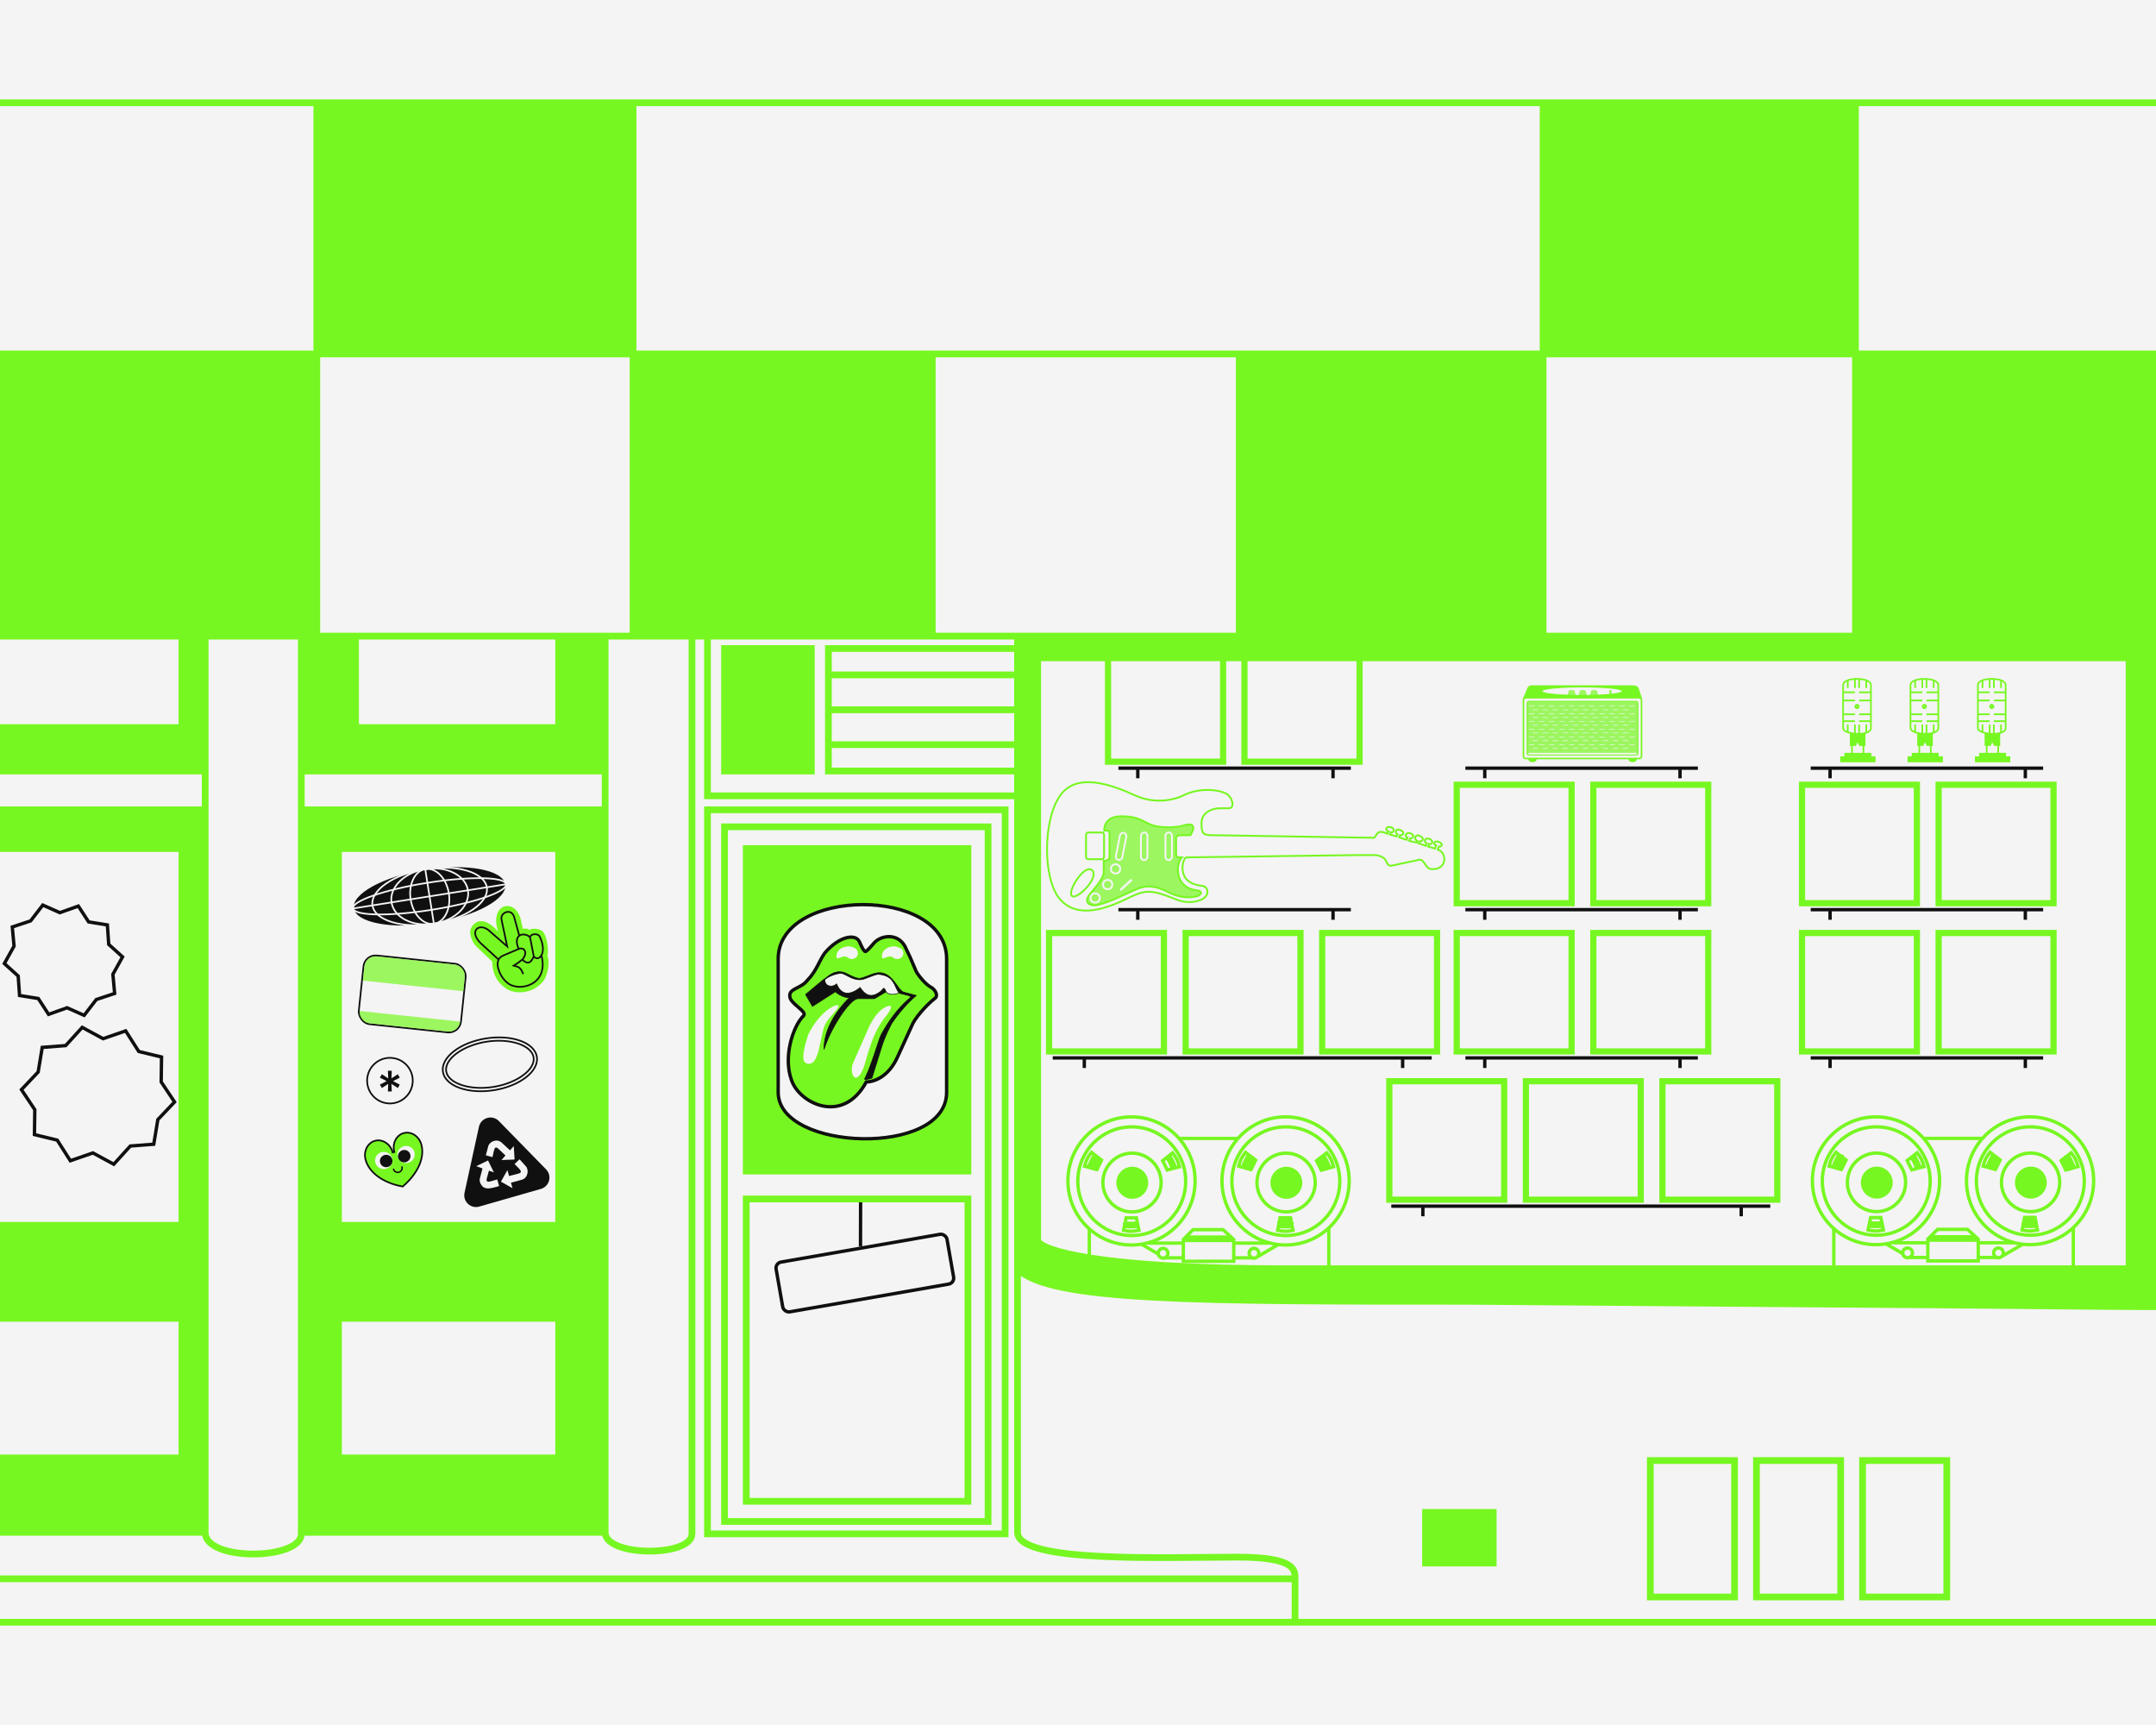 <svg width="1280" height="1024" viewBox="0 0 1280 1024" fill="none" xmlns="http://www.w3.org/2000/svg">
<rect x="0" y="0" width="1280" height="1024" fill="#808080" stroke="none"/>
<g clip-path="url(#clip0_5260_27714)">
<rect width="1280" height="1024" fill="#F4F4F4"/>
<rect x="1.157" y="0.813" width="103" height="30" rx="3.602" transform="matrix(0.985 -0.172 0.172 0.985 458.877 749.211)" fill="#F4F4F4" stroke="#101010" stroke-width="2"/>
<path d="M510.934 711.961L510.868 739.91" stroke="#101010" stroke-width="2"/>
<rect x="1088.71" y="675.766" width="142.194" height="122.874" rx="5.217" stroke="#77F721" stroke-width="2"/>
<line y1="-1" x2="29.18" y2="-1" transform="matrix(0.864 0.503 -0.5 0.866 1106.32 731.75)" stroke="#77F721" stroke-width="2"/>
<line y1="-1" x2="29.18" y2="-1" transform="matrix(-0.864 0.503 0.5 0.866 1214.63 731.75)" stroke="#77F721" stroke-width="2"/>
<rect x="1101.43" y="800.641" width="15.055" height="2.36" fill="#F4F4F4" stroke="#77F721" stroke-width="2"/>
<rect x="1202.2" y="800.641" width="15.365" height="2.36" fill="#101010" stroke="#77F721" stroke-width="2"/>
<rect x="1101.43" y="800.641" width="15.365" height="2.36" fill="#101010" stroke="#77F721" stroke-width="2"/>
<path d="M1151.52 700.926C1151.52 721.876 1134.61 738.852 1113.76 738.852C1092.91 738.852 1076 721.876 1076 700.926C1076 679.976 1092.91 663 1113.76 663C1134.61 663 1151.52 679.976 1151.52 700.926Z" fill="#F4F4F4" stroke="#77F721" stroke-width="2"/>
<path d="M1145.94 701.083C1145.94 718.851 1131.6 733.247 1113.92 733.247C1096.23 733.247 1081.89 718.851 1081.89 701.083C1081.89 683.315 1096.23 668.918 1113.92 668.918C1131.6 668.918 1145.94 683.315 1145.94 701.083Z" stroke="#77F721" stroke-width="2"/>
<path d="M1114.07 719.234C1112.39 719.234 1110.77 718.994 1109.23 718.546C1102.04 716.445 1096.77 709.771 1096.77 701.861C1096.77 700.386 1096.96 698.955 1097.3 697.59C1098.16 694.183 1100.02 691.175 1102.55 688.903C1105.61 686.157 1109.64 684.488 1114.07 684.488C1118.49 684.488 1122.53 686.157 1125.59 688.903C1128.12 691.175 1129.98 694.183 1130.84 697.59C1131.18 698.955 1131.36 700.386 1131.36 701.861C1131.36 709.771 1126.1 716.445 1118.91 718.546C1117.37 718.994 1115.75 719.234 1114.07 719.234Z" stroke="#77F721" stroke-width="2"/>
<path d="M1122.69 702.017C1122.69 706.715 1118.89 710.515 1114.23 710.515C1109.56 710.515 1105.77 706.715 1105.77 702.017C1105.77 697.32 1109.56 693.52 1114.23 693.52C1118.89 693.52 1122.69 697.32 1122.69 702.017Z" fill="#77F721" stroke="#77F721" stroke-width="2"/>
<path d="M1117.28 725.827C1117.15 725.851 1117 725.874 1116.83 725.897C1115.98 726.008 1114.81 726.067 1113.61 726.067C1112.41 726.067 1111.23 726.008 1110.38 725.897C1110.21 725.874 1110.07 725.851 1109.94 725.827L1110.56 722.793H1116.65L1117.28 725.827ZM1117.76 725.701C1117.76 725.701 1117.76 725.701 1117.76 725.702C1117.76 725.701 1117.76 725.701 1117.76 725.701ZM1117.09 727.879C1117.29 727.853 1117.49 727.822 1117.68 727.786L1118.17 730.147C1117.86 730.211 1117.5 730.283 1117.11 730.355C1115.95 730.566 1114.56 730.763 1113.51 730.758C1112.49 730.752 1111.16 730.555 1110.04 730.346C1109.67 730.278 1109.33 730.21 1109.05 730.15L1109.54 727.786C1109.72 727.822 1109.92 727.853 1110.12 727.879C1111.09 728.007 1112.36 728.067 1113.61 728.067C1114.86 728.067 1116.13 728.007 1117.09 727.879ZM1109.46 725.701C1109.46 725.701 1109.46 725.701 1109.46 725.702C1109.46 725.701 1109.46 725.701 1109.46 725.701Z" stroke="#77F721" stroke-width="2"/>
<path d="M1134.71 687.05C1134.79 687.154 1134.87 687.277 1134.97 687.421C1135.45 688.133 1136.02 689.166 1136.56 690.246C1137.09 691.326 1137.56 692.411 1137.84 693.222C1137.89 693.386 1137.94 693.53 1137.97 693.655L1135 694.44L1132.29 688.956L1134.71 687.05ZM1134.38 686.67C1134.38 686.67 1134.38 686.671 1134.38 686.672C1134.38 686.671 1134.38 686.67 1134.38 686.67ZM1136.63 686.304C1136.52 686.133 1136.4 685.967 1136.28 685.812L1138.17 684.329C1138.36 684.574 1138.58 684.866 1138.82 685.189C1139.53 686.14 1140.32 687.298 1140.78 688.25C1141.23 689.168 1141.65 690.457 1141.96 691.558C1142.06 691.917 1142.15 692.25 1142.23 692.534L1139.91 693.146C1139.85 692.958 1139.79 692.765 1139.73 692.57C1139.41 691.646 1138.9 690.476 1138.35 689.354C1137.79 688.231 1137.17 687.115 1136.63 686.304ZM1138.08 694.148C1138.08 694.148 1138.08 694.147 1138.08 694.145C1138.08 694.147 1138.08 694.148 1138.08 694.148Z" stroke="#77F721" stroke-width="2"/>
<path d="M1097.14 688.36L1093.71 695.303L1089.23 694.121C1088.29 693.874 1092.73 684.888 1093.49 685.489L1097.14 688.36Z" fill="#77F721"/>
<path d="M1093.46 686.737C1093.38 686.841 1093.3 686.965 1093.2 687.108C1092.73 687.821 1092.15 688.853 1091.62 689.933C1091.08 691.013 1090.61 692.098 1090.33 692.91C1090.28 693.074 1090.23 693.218 1090.2 693.343L1093.18 694.128L1095.89 688.644L1093.46 686.737ZM1093.79 686.358C1093.79 686.357 1093.79 686.358 1093.79 686.359C1093.79 686.358 1093.79 686.358 1093.79 686.358ZM1091.54 685.991C1091.66 685.821 1091.77 685.654 1091.89 685.5L1090 684.016C1089.81 684.261 1089.59 684.554 1089.35 684.876C1088.64 685.827 1087.85 686.985 1087.39 687.937C1086.94 688.856 1086.52 690.145 1086.21 691.245C1086.11 691.605 1086.02 691.938 1085.95 692.222L1088.27 692.833C1088.32 692.646 1088.38 692.452 1088.44 692.258C1088.76 691.334 1089.27 690.164 1089.83 689.041C1090.38 687.919 1091 686.802 1091.54 685.991ZM1090.1 693.835C1090.1 693.835 1090.1 693.834 1090.1 693.832C1090.1 693.834 1090.1 693.835 1090.1 693.835Z" stroke="#77F721" stroke-width="2"/>
<path d="M1243 700.926C1243 721.876 1226.09 738.852 1205.24 738.852C1184.39 738.852 1167.48 721.876 1167.48 700.926C1167.48 679.976 1184.39 663 1205.24 663C1226.09 663 1243 679.976 1243 700.926Z" fill="#F4F4F4" stroke="#77F721" stroke-width="2"/>
<path d="M1237.42 701.083C1237.42 718.851 1223.07 733.247 1205.39 733.247C1187.71 733.247 1173.37 718.851 1173.37 701.083C1173.37 683.315 1187.71 668.918 1205.39 668.918C1223.07 668.918 1237.42 683.315 1237.42 701.083Z" fill="#F4F4F4" stroke="#77F721" stroke-width="2"/>
<path d="M1205.55 719.234C1203.87 719.234 1202.24 718.994 1200.71 718.546C1193.51 716.445 1188.25 709.771 1188.25 701.861C1188.25 700.386 1188.43 698.955 1188.78 697.59C1189.63 694.183 1191.49 691.175 1194.02 688.903C1197.08 686.157 1201.12 684.488 1205.55 684.488C1209.97 684.488 1214.01 686.157 1217.07 688.903C1219.6 691.175 1221.46 694.183 1222.31 697.59C1222.66 698.955 1222.84 700.386 1222.84 701.861C1222.84 709.771 1217.58 716.445 1210.38 718.546C1208.85 718.994 1207.23 719.234 1205.55 719.234Z" fill="#F4F4F4" stroke="#77F721" stroke-width="2"/>
<path d="M1214.16 702.017C1214.16 706.715 1210.37 710.515 1205.7 710.515C1201.04 710.515 1197.25 706.715 1197.25 702.017C1197.25 697.32 1201.04 693.52 1205.7 693.52C1210.37 693.52 1214.16 697.32 1214.16 702.017Z" fill="#77F721" stroke="#77F721" stroke-width="2"/>
<path fill-rule="evenodd" clip-rule="evenodd" d="M1210.82 730.91L1209.88 726.351C1210.08 727.305 1200.09 727.305 1200.29 726.351L1199.35 730.91C1199.35 730.91 1202.76 731.746 1204.98 731.758C1207.28 731.77 1210.82 730.91 1210.82 730.91Z" fill="#F4F4F4"/>
<path d="M1208.94 721.793H1201.23L1200.29 726.351C1200.09 727.305 1210.08 727.305 1209.88 726.351L1208.94 721.793Z" fill="#77F721"/>
<path d="M1208.75 725.827C1208.63 725.851 1208.48 725.874 1208.31 725.897C1207.46 726.008 1206.28 726.067 1205.08 726.067C1203.88 726.067 1202.71 726.008 1201.86 725.897C1201.69 725.874 1201.54 725.851 1201.42 725.827L1202.04 722.793H1208.13L1208.75 725.827ZM1209.24 725.701C1209.24 725.701 1209.24 725.701 1209.23 725.702C1209.24 725.701 1209.24 725.701 1209.24 725.701ZM1208.57 727.879C1208.77 727.853 1208.97 727.822 1209.16 727.786L1209.64 730.147C1209.34 730.211 1208.98 730.283 1208.59 730.355C1207.42 730.566 1206.04 730.763 1204.99 730.758C1203.97 730.752 1202.63 730.555 1201.51 730.346C1201.15 730.278 1200.81 730.21 1200.53 730.15L1201.01 727.786C1201.2 727.822 1201.4 727.853 1201.6 727.879C1202.56 728.007 1203.84 728.067 1205.08 728.067C1206.33 728.067 1207.6 728.007 1208.57 727.879ZM1200.93 725.701C1200.93 725.701 1200.93 725.701 1200.93 725.702C1200.93 725.701 1200.93 725.701 1200.93 725.701Z" stroke="#77F721" stroke-width="2"/>
<path fill-rule="evenodd" clip-rule="evenodd" d="M1229.8 682.931L1226.16 685.802C1226.92 685.201 1231.36 694.186 1230.42 694.434L1234.91 693.252C1234.91 693.252 1234.14 689.814 1233.16 687.808C1232.14 685.73 1229.8 682.931 1229.8 682.931Z" fill="#F4F4F4"/>
<path d="M1222.51 688.673L1225.94 695.616L1230.42 694.434C1231.36 694.186 1226.92 685.201 1226.16 685.802L1222.51 688.673Z" fill="#77F721"/>
<path d="M1226.19 687.05C1226.26 687.154 1226.35 687.277 1226.45 687.421C1226.92 688.133 1227.5 689.166 1228.03 690.246C1228.57 691.326 1229.04 692.411 1229.31 693.222C1229.37 693.386 1229.41 693.53 1229.45 693.655L1226.47 694.44L1223.76 688.956L1226.19 687.05ZM1225.86 686.67C1225.86 686.67 1225.86 686.67 1225.86 686.672C1225.86 686.671 1225.86 686.67 1225.86 686.67ZM1228.11 686.304C1227.99 686.133 1227.88 685.967 1227.76 685.812L1229.64 684.329C1229.84 684.574 1230.06 684.866 1230.3 685.189C1231 686.14 1231.8 687.298 1232.26 688.25C1232.71 689.168 1233.13 690.457 1233.44 691.557C1233.54 691.917 1233.63 692.25 1233.7 692.534L1231.38 693.146C1231.33 692.958 1231.27 692.765 1231.2 692.57C1230.89 691.646 1230.38 690.476 1229.82 689.354C1229.27 688.231 1228.65 687.115 1228.11 686.304ZM1229.55 694.148C1229.55 694.148 1229.55 694.147 1229.55 694.145C1229.55 694.147 1229.55 694.148 1229.55 694.148Z" stroke="#77F721" stroke-width="2"/>
<path fill-rule="evenodd" clip-rule="evenodd" d="M1181.32 682.618L1184.97 685.489C1184.21 684.888 1179.76 693.874 1180.7 694.121L1176.22 692.939C1176.22 692.939 1176.99 689.501 1177.97 687.496C1178.98 685.418 1181.32 682.618 1181.32 682.618Z" fill="#F4F4F4"/>
<path d="M1188.62 688.36L1185.19 695.303L1180.7 694.121C1179.76 693.874 1184.21 684.888 1184.97 685.489L1188.62 688.36Z" fill="#77F721"/>
<path d="M1184.94 686.737C1184.86 686.841 1184.77 686.965 1184.68 687.108C1184.2 687.821 1183.63 688.853 1183.09 689.933C1182.56 691.013 1182.09 692.098 1181.81 692.91C1181.76 693.074 1181.71 693.218 1181.67 693.343L1184.65 694.128L1187.36 688.644L1184.94 686.737ZM1185.27 686.357C1185.27 686.357 1185.27 686.358 1185.27 686.359C1185.27 686.358 1185.27 686.358 1185.27 686.357ZM1183.02 685.991C1183.13 685.82 1183.25 685.654 1183.37 685.5L1181.48 684.016C1181.29 684.261 1181.06 684.554 1180.83 684.876C1180.12 685.827 1179.33 686.985 1178.86 687.937C1178.42 688.856 1178 690.145 1177.69 691.245C1177.59 691.605 1177.5 691.938 1177.42 692.222L1179.74 692.833C1179.79 692.646 1179.85 692.452 1179.92 692.258C1180.24 691.334 1180.75 690.163 1181.3 689.041C1181.86 687.919 1182.48 686.802 1183.02 685.991ZM1181.57 693.835C1181.57 693.835 1181.57 693.834 1181.57 693.832C1181.57 693.834 1181.57 693.835 1181.57 693.835Z" stroke="#77F721" stroke-width="2"/>
<line x1="1186.59" y1="746.465" x2="1132.4" y2="746.465" stroke="#77F721" stroke-width="2"/>
<line x1="1195.56" y1="737.738" x2="1123.94" y2="737.738" stroke="#77F721" stroke-width="2"/>
<path d="M1135.4 743.74C1135.4 745.342 1134.11 746.633 1132.52 746.633C1130.94 746.633 1129.64 745.342 1129.64 743.74C1129.64 742.139 1130.94 740.848 1132.52 740.848C1134.11 740.848 1135.4 742.139 1135.4 743.74Z" fill="#F4F4F4" stroke="#77F721" stroke-width="2"/>
<path d="M1189.35 743.74C1189.35 745.342 1188.06 746.633 1186.47 746.633C1184.89 746.633 1183.6 745.342 1183.6 743.74C1183.6 742.139 1184.89 740.848 1186.47 740.848C1188.06 740.848 1189.35 742.139 1189.35 743.74Z" fill="#F4F4F4" stroke="#77F721" stroke-width="2"/>
<path d="M1144.53 736.169H1174.47V748.494H1144.53V736.169ZM1172.89 734.169H1145.93L1150.3 729.785H1168.1L1172.89 734.169Z" fill="#F4F4F4" stroke="#77F721" stroke-width="2"/>
<rect x="646.715" y="675.805" width="142.194" height="123.195" rx="5.217" stroke="#77F721" stroke-width="2"/>
<line y1="-1" x2="29.199" y2="-1" transform="matrix(0.863 0.504 -0.499 0.866 664.316 731.938)" stroke="#77F721" stroke-width="2"/>
<line y1="-1" x2="29.199" y2="-1" transform="matrix(-0.863 0.504 0.499 0.866 772.637 731.938)" stroke="#77F721" stroke-width="2"/>
<path d="M709.524 701.027C709.524 722.034 692.611 739.053 671.762 739.053C650.913 739.053 634 722.034 634 701.027C634 680.019 650.913 663 671.762 663C692.611 663 709.524 680.019 709.524 701.027Z" fill="#F4F4F4" stroke="#77F721" stroke-width="2"/>
<path d="M703.94 701.184C703.94 719.002 689.596 733.435 671.915 733.435C654.235 733.435 639.891 719.002 639.891 701.184C639.891 683.366 654.235 668.934 671.915 668.934C689.596 668.934 703.94 683.366 703.94 701.184Z" stroke="#77F721" stroke-width="2"/>
<path d="M672.069 719.384C670.389 719.384 668.767 719.143 667.233 718.694C660.038 716.588 654.773 709.897 654.773 701.963C654.773 700.484 654.956 699.049 655.3 697.679C656.158 694.263 658.018 691.247 660.549 688.969C663.609 686.215 667.644 684.543 672.069 684.543C676.493 684.543 680.529 686.215 683.589 688.969C686.119 691.247 687.98 694.263 688.837 697.679C689.181 699.049 689.364 700.484 689.364 701.963C689.364 709.897 684.1 716.588 676.904 718.694C675.371 719.143 673.749 719.384 672.069 719.384Z" stroke="#77F721" stroke-width="2"/>
<path d="M680.685 702.12C680.685 706.833 676.892 710.643 672.227 710.643C667.563 710.643 663.77 706.833 663.77 702.12C663.77 697.407 667.563 693.598 672.227 693.598C676.892 693.598 680.685 697.407 680.685 702.12Z" fill="#77F721" stroke="#77F721" stroke-width="2"/>
<path d="M675.277 725.992C675.151 726.016 675.002 726.04 674.831 726.062C673.984 726.174 672.808 726.233 671.608 726.233C670.408 726.233 669.231 726.174 668.385 726.062C668.214 726.04 668.065 726.016 667.938 725.992L668.564 722.945H674.652L675.277 725.992ZM675.759 725.866C675.759 725.866 675.758 725.867 675.757 725.868C675.758 725.867 675.759 725.866 675.759 725.866ZM675.092 728.045C675.293 728.018 675.491 727.988 675.68 727.952L676.167 730.324C675.863 730.388 675.502 730.46 675.108 730.532C673.947 730.744 672.563 730.942 671.509 730.936C670.491 730.931 669.157 730.733 668.037 730.523C667.671 730.455 667.334 730.387 667.048 730.326L667.536 727.952C667.724 727.988 667.922 728.018 668.123 728.045C669.088 728.172 670.36 728.233 671.608 728.233C672.856 728.233 674.127 728.172 675.092 728.045ZM667.456 725.866C667.456 725.866 667.457 725.867 667.459 725.868C667.457 725.867 667.456 725.866 667.456 725.866Z" stroke="#77F721" stroke-width="2"/>
<path d="M692.709 687.115C692.787 687.22 692.874 687.344 692.97 687.488C693.447 688.203 694.023 689.238 694.556 690.321C695.09 691.404 695.561 692.492 695.838 693.306C695.894 693.471 695.939 693.616 695.975 693.741L692.997 694.528L690.285 689.027L692.709 687.115ZM692.381 686.735C692.381 686.735 692.381 686.735 692.383 686.736C692.381 686.735 692.381 686.735 692.381 686.735ZM694.63 686.37C694.515 686.198 694.398 686.031 694.281 685.875L696.167 684.387C696.359 684.633 696.584 684.927 696.823 685.25C697.528 686.204 698.32 687.365 698.784 688.32C699.233 689.241 699.65 690.534 699.962 691.637C700.064 691.998 700.153 692.332 700.226 692.618L697.907 693.231C697.855 693.042 697.793 692.847 697.726 692.651C697.411 691.725 696.9 690.552 696.345 689.427C695.791 688.302 695.172 687.183 694.63 686.37ZM696.077 694.234C696.077 694.234 696.077 694.233 696.077 694.232C696.077 694.234 696.077 694.234 696.077 694.234Z" stroke="#77F721" stroke-width="2"/>
<path d="M655.141 688.428L651.71 695.389L647.226 694.204C646.288 693.956 650.729 684.947 651.492 685.549L655.141 688.428Z" fill="#77F721"/>
<path d="M651.463 686.799C651.385 686.903 651.298 687.027 651.201 687.172C650.725 687.886 650.149 688.922 649.616 690.005C649.082 691.087 648.611 692.175 648.334 692.989C648.278 693.154 648.233 693.299 648.197 693.425L651.175 694.212L653.887 688.711L651.463 686.799ZM651.791 686.419C651.791 686.419 651.791 686.419 651.789 686.42C651.791 686.419 651.791 686.419 651.791 686.419ZM649.542 686.053C649.656 685.881 649.773 685.714 649.891 685.559L648.005 684.071C647.813 684.317 647.588 684.61 647.349 684.934C646.644 685.887 645.852 687.049 645.387 688.003C644.939 688.925 644.522 690.218 644.21 691.32C644.108 691.682 644.019 692.016 643.946 692.301L646.265 692.914C646.317 692.726 646.379 692.531 646.445 692.335C646.761 691.409 647.272 690.236 647.827 689.111C648.381 687.985 649 686.866 649.542 686.053ZM648.095 693.918C648.095 693.918 648.095 693.917 648.095 693.915C648.095 693.917 648.095 693.918 648.095 693.918Z" stroke="#77F721" stroke-width="2"/>
<path d="M801 701.027C801 722.034 784.087 739.053 763.238 739.053C742.389 739.053 725.477 722.034 725.477 701.027C725.477 680.019 742.389 663 763.238 663C784.087 663 801 680.019 801 701.027Z" fill="#F4F4F4" stroke="#77F721" stroke-width="2"/>
<path d="M795.416 701.184C795.416 719.002 781.072 733.435 763.392 733.435C745.712 733.435 731.367 719.002 731.367 701.184C731.367 683.366 745.712 668.934 763.392 668.934C781.072 668.934 795.416 683.366 795.416 701.184Z" fill="#F4F4F4" stroke="#77F721" stroke-width="2"/>
<path d="M763.545 719.384C761.865 719.384 760.243 719.143 758.71 718.694C751.514 716.588 746.25 709.897 746.25 701.963C746.25 700.484 746.433 699.049 746.777 697.679C747.634 694.263 749.495 691.247 752.026 688.969C755.085 686.215 759.121 684.543 763.545 684.543C767.97 684.543 772.005 686.215 775.065 688.969C777.596 691.247 779.457 694.263 780.314 697.679C780.658 699.049 780.841 700.484 780.841 701.963C780.841 709.897 775.577 716.588 768.381 718.694C766.848 719.143 765.225 719.384 763.545 719.384Z" fill="#F4F4F4" stroke="#77F721" stroke-width="2"/>
<path d="M772.162 702.12C772.162 706.833 768.369 710.643 763.704 710.643C759.039 710.643 755.246 706.833 755.246 702.12C755.246 697.407 759.039 693.598 763.704 693.598C768.369 693.598 772.162 697.407 772.162 702.12Z" fill="#77F721" stroke="#77F721" stroke-width="2"/>
<path fill-rule="evenodd" clip-rule="evenodd" d="M768.821 731.086L767.882 726.516C768.079 727.472 758.09 727.472 758.286 726.516L757.348 731.086C757.348 731.086 760.756 731.924 762.98 731.936C765.284 731.948 768.821 731.086 768.821 731.086Z" fill="#F4F4F4"/>
<path d="M766.944 721.945H759.225L758.286 726.516C758.09 727.472 768.079 727.472 767.882 726.516L766.944 721.945Z" fill="#77F721"/>
<path d="M766.754 725.992C766.627 726.016 766.478 726.04 766.307 726.062C765.461 726.174 764.284 726.233 763.084 726.233C761.884 726.233 760.708 726.174 759.861 726.062C759.69 726.04 759.542 726.016 759.415 725.992L760.041 722.945H766.128L766.754 725.992ZM767.236 725.866C767.236 725.866 767.235 725.867 767.233 725.868C767.235 725.867 767.236 725.866 767.236 725.866ZM766.569 728.045C766.77 728.018 766.968 727.988 767.156 727.952L767.644 730.324C767.34 730.388 766.979 730.46 766.585 730.532C765.424 730.744 764.039 730.942 762.985 730.936C761.968 730.931 760.633 730.733 759.514 730.523C759.147 730.455 758.811 730.387 758.525 730.326L759.012 727.952C759.201 727.988 759.399 728.018 759.6 728.045C760.565 728.172 761.836 728.233 763.084 728.233C764.332 728.233 765.604 728.172 766.569 728.045ZM758.933 725.866C758.933 725.866 758.934 725.867 758.935 725.868C758.934 725.867 758.933 725.866 758.933 725.866Z" stroke="#77F721" stroke-width="2"/>
<path fill-rule="evenodd" clip-rule="evenodd" d="M787.805 682.987L784.156 685.866C784.92 685.263 789.36 694.272 788.422 694.52L792.905 693.335C792.905 693.335 792.136 689.888 791.158 687.877C790.144 685.794 787.805 682.987 787.805 682.987Z" fill="#F4F4F4"/>
<path d="M780.508 688.744L783.939 695.705L788.422 694.52C789.36 694.272 784.92 685.263 784.156 685.866L780.508 688.744Z" fill="#77F721"/>
<path d="M784.185 687.115C784.263 687.22 784.351 687.344 784.447 687.488C784.923 688.203 785.499 689.238 786.033 690.321C786.567 691.404 787.037 692.492 787.315 693.306C787.371 693.471 787.416 693.616 787.451 693.741L784.474 694.528L781.762 689.027L784.185 687.115ZM783.857 686.735C783.857 686.735 783.858 686.735 783.859 686.736C783.858 686.735 783.857 686.735 783.857 686.735ZM786.107 686.37C785.992 686.198 785.875 686.031 785.757 685.875L787.643 684.387C787.835 684.633 788.06 684.927 788.3 685.25C789.005 686.204 789.797 687.365 790.261 688.32C790.709 689.241 791.127 690.534 791.438 691.637C791.54 691.998 791.629 692.332 791.703 692.618L789.383 693.231C789.331 693.042 789.27 692.847 789.203 692.651C788.888 691.725 788.377 690.552 787.822 689.427C787.267 688.302 786.648 687.183 786.107 686.37ZM787.554 694.234C787.554 694.234 787.554 694.233 787.554 694.232C787.554 694.233 787.554 694.234 787.554 694.234Z" stroke="#77F721" stroke-width="2"/>
<path fill-rule="evenodd" clip-rule="evenodd" d="M739.32 682.671L742.969 685.549C742.205 684.947 737.765 693.956 738.703 694.204L734.22 693.019C734.22 693.019 734.989 689.572 735.967 687.561C736.981 685.477 739.32 682.671 739.32 682.671Z" fill="#F4F4F4"/>
<path d="M746.617 688.428L743.186 695.389L738.703 694.204C737.765 693.956 742.205 684.947 742.969 685.549L746.617 688.428Z" fill="#77F721"/>
<path d="M742.94 686.799C742.862 686.903 742.774 687.027 742.678 687.172C742.202 687.886 741.626 688.922 741.092 690.005C740.558 691.087 740.088 692.175 739.81 692.989C739.754 693.154 739.709 693.299 739.674 693.425L742.651 694.212L745.363 688.711L742.94 686.799ZM743.268 686.418C743.268 686.418 743.267 686.419 743.266 686.42C743.267 686.419 743.268 686.418 743.268 686.418ZM741.018 686.053C741.133 685.881 741.25 685.714 741.368 685.558L739.482 684.071C739.29 684.317 739.065 684.61 738.825 684.934C738.12 685.887 737.328 687.049 736.864 688.003C736.416 688.925 735.998 690.217 735.687 691.32C735.585 691.682 735.496 692.016 735.422 692.301L737.742 692.914C737.794 692.726 737.855 692.531 737.922 692.335C738.237 691.409 738.748 690.236 739.303 689.111C739.858 687.985 740.477 686.866 741.018 686.053ZM739.571 693.918C739.571 693.918 739.571 693.917 739.571 693.915C739.571 693.917 739.571 693.918 739.571 693.918Z" stroke="#77F721" stroke-width="2"/>
<line x1="744.594" y1="746.684" x2="690.403" y2="746.684" stroke="#77F721" stroke-width="2"/>
<line x1="753.562" y1="737.934" x2="681.943" y2="737.934" stroke="#77F721" stroke-width="2"/>
<path d="M693.397 743.957C693.397 745.567 692.103 746.86 690.521 746.86C688.939 746.86 687.645 745.567 687.645 743.957C687.645 742.348 688.939 741.055 690.521 741.055C692.103 741.055 693.397 742.348 693.397 743.957Z" fill="#F4F4F4" stroke="#77F721" stroke-width="2"/>
<path d="M747.354 743.957C747.354 745.567 746.06 746.86 744.478 746.86C742.896 746.86 741.602 745.567 741.602 743.957C741.602 742.348 742.896 741.055 744.478 741.055C746.06 741.055 747.354 742.348 747.354 743.957Z" fill="#F4F4F4" stroke="#77F721" stroke-width="2"/>
<path d="M670.211 764.043L676.684 755.664" stroke="#77F721" stroke-width="2" stroke-linecap="round"/>
<path d="M697.496 764.043L703.969 755.664" stroke="#77F721" stroke-width="2" stroke-linecap="round"/>
<path d="M702.531 736.361H732.471V748.723H702.531V736.361ZM730.901 734.361H703.934L708.304 729.961H726.104L730.901 734.361Z" fill="#F4F4F4" stroke="#77F721" stroke-width="2"/>
<path d="M1106.31 447.412H1099.5H1095.5V449.451H1093V452H1113V449.451H1110.5V447.412H1110H1106.31Z" fill="#77F721"/>
<path d="M1103.75 435.615C1102.92 435.637 1102.08 435.611 1101.25 435.539C1100.38 435.464 1099.54 435.34 1098.75 435.169V442.315H1099.5H1101.5L1102.75 439.512L1104.25 442.315H1105.63H1106.31H1107V435.237C1106.01 435.462 1104.9 435.585 1103.75 435.615Z" fill="#77F721"/>
<path d="M1110.75 410.967V406.607C1110.75 405.361 1109.64 404.438 1108 403.837M1110.75 410.967H1103.75M1110.75 410.967V415.809M1101.25 403.037C1101.66 403.012 1102.08 403 1102.5 403C1102.92 403 1103.34 403.012 1103.75 403.037M1101.25 403.037V408.418M1101.25 403.037C1100.57 403.078 1099.89 403.153 1099.25 403.261C1098.44 403.399 1097.67 403.591 1097 403.837M1103.75 403.037L1103.75 408.418M1103.75 403.037C1105.3 403.13 1106.8 403.397 1108 403.837M1097 403.837C1095.36 404.438 1094.25 405.361 1094.25 406.607V410.967M1097 403.837V408.418M1108 403.837V408.418M1094.25 415.809H1101.25M1094.25 415.809V424.001M1094.25 415.809V410.967M1110.75 415.809H1103.75M1110.75 415.809V424.001M1094.25 424.001H1101.25M1094.25 424.001V428.097M1110.75 424.001H1103.75M1110.75 424.001V428.097M1094.25 428.097V432.193C1094.25 433.243 1095.36 434.089 1097 434.678M1094.25 428.097H1101.25M1110.75 428.097V432.193C1110.75 433.505 1109.64 434.41 1108 434.959M1110.75 428.097H1103.75M1101.25 435.539V430.082M1101.25 435.539C1102.08 435.611 1102.92 435.637 1103.75 435.615M1101.25 435.539C1100.38 435.464 1099.54 435.34 1098.75 435.169M1103.75 435.615L1103.75 430.082M1103.75 435.615C1104.9 435.585 1106.01 435.462 1107 435.237M1108 434.959V430.082M1108 434.959C1107.69 435.065 1107.35 435.157 1107 435.237M1097 434.678V430.082M1097 434.678C1097.53 434.87 1098.12 435.034 1098.75 435.169M1098.75 435.169V442.315H1099.5M1107 435.237V442.315H1106.31M1099.5 442.315H1101.5L1102.75 439.512L1104.25 442.315H1105.63H1106.31M1099.5 442.315V447.412M1099.5 447.412H1106.31M1099.5 447.412H1095.5V449.451H1093V452H1113V449.451H1110.5V447.412H1110H1106.31M1106.31 442.315V447.412M1094.25 410.967H1101.25" stroke="#77F721"/>
<path d="M1103.5 419.381C1103.5 419.958 1103.04 420.41 1102.5 420.41C1101.95 420.41 1101.5 419.958 1101.5 419.381C1101.5 418.803 1101.95 418.352 1102.5 418.352C1103.04 418.352 1103.5 418.803 1103.5 419.381Z" fill="#77F721" fill-opacity="0.7" stroke="#77F721"/>
<path d="M1146.31 447.412H1139.5H1135.5V449.451H1133V452H1153V449.451H1150.5V447.412H1150H1146.31Z" fill="#77F721"/>
<path d="M1143.75 435.615C1142.92 435.637 1142.08 435.611 1141.25 435.539C1140.38 435.464 1139.54 435.34 1138.75 435.169V442.315H1139.5H1141.5L1142.75 439.512L1144.25 442.315H1145.63H1146.31H1147V435.237C1146.01 435.462 1144.9 435.585 1143.75 435.615Z" fill="#77F721"/>
<path d="M1150.75 410.967V406.607C1150.75 405.361 1149.64 404.438 1148 403.837M1150.75 410.967H1143.75M1150.75 410.967V415.809M1141.25 403.037C1141.66 403.012 1142.08 403 1142.5 403C1142.92 403 1143.34 403.012 1143.75 403.037M1141.25 403.037V408.418M1141.25 403.037C1140.57 403.078 1139.89 403.153 1139.25 403.261C1138.44 403.399 1137.67 403.591 1137 403.837M1143.75 403.037L1143.75 408.418M1143.75 403.037C1145.3 403.13 1146.8 403.397 1148 403.837M1137 403.837C1135.36 404.438 1134.25 405.361 1134.25 406.607V410.967M1137 403.837V408.418M1148 403.837V408.418M1134.25 415.809H1141.25M1134.25 415.809V424.001M1134.25 415.809V410.967M1150.75 415.809H1143.75M1150.75 415.809V424.001M1134.25 424.001H1141.25M1134.25 424.001V428.097M1150.75 424.001H1143.75M1150.75 424.001V428.097M1134.25 428.097V432.193C1134.25 433.243 1135.36 434.089 1137 434.678M1134.25 428.097H1141.25M1150.75 428.097V432.193C1150.75 433.505 1149.64 434.41 1148 434.959M1150.75 428.097H1143.75M1141.25 435.539V430.082M1141.25 435.539C1142.08 435.611 1142.92 435.637 1143.75 435.615M1141.25 435.539C1140.38 435.464 1139.54 435.34 1138.75 435.169M1143.75 435.615L1143.75 430.082M1143.75 435.615C1144.9 435.585 1146.01 435.462 1147 435.237M1148 434.959V430.082M1148 434.959C1147.69 435.065 1147.35 435.157 1147 435.237M1137 434.678V430.082M1137 434.678C1137.53 434.87 1138.12 435.034 1138.75 435.169M1138.75 435.169V442.315H1139.5M1147 435.237V442.315H1146.31M1139.5 442.315H1141.5L1142.75 439.512L1144.25 442.315H1145.63H1146.31M1139.5 442.315V447.412M1139.5 447.412H1146.31M1139.5 447.412H1135.5V449.451H1133V452H1153V449.451H1150.5V447.412H1150H1146.31M1146.31 442.315V447.412M1134.25 410.967H1141.25" stroke="#77F721"/>
<path d="M1143.5 419.381C1143.5 419.958 1143.04 420.41 1142.5 420.41C1141.95 420.41 1141.5 419.958 1141.5 419.381C1141.5 418.803 1141.95 418.352 1142.5 418.352C1143.04 418.352 1143.5 418.803 1143.5 419.381Z" fill="#77F721" fill-opacity="0.7" stroke="#77F721"/>
<path d="M1186.31 447.412H1179.5H1175.5V449.451H1173V452H1193V449.451H1190.5V447.412H1190H1186.31Z" fill="#77F721"/>
<path d="M1183.75 435.615C1182.92 435.637 1182.08 435.611 1181.25 435.539C1180.38 435.464 1179.54 435.34 1178.75 435.169V442.315H1179.5H1181.5L1182.75 439.512L1184.25 442.315H1185.63H1186.31H1187V435.237C1186.01 435.462 1184.9 435.585 1183.75 435.615Z" fill="#77F721"/>
<path d="M1190.75 410.967V406.607C1190.75 405.361 1189.64 404.438 1188 403.837M1190.75 410.967H1183.75M1190.75 410.967V415.809M1181.25 403.037C1181.66 403.012 1182.08 403 1182.5 403C1182.92 403 1183.34 403.012 1183.75 403.037M1181.25 403.037V408.418M1181.25 403.037C1180.57 403.078 1179.89 403.153 1179.25 403.261C1178.44 403.399 1177.67 403.591 1177 403.837M1183.75 403.037L1183.75 408.418M1183.75 403.037C1185.3 403.13 1186.8 403.397 1188 403.837M1177 403.837C1175.36 404.438 1174.25 405.361 1174.25 406.607V410.967M1177 403.837V408.418M1188 403.837V408.418M1174.25 415.809H1181.25M1174.25 415.809V424.001M1174.25 415.809V410.967M1190.75 415.809H1183.75M1190.75 415.809V424.001M1174.25 424.001H1181.25M1174.25 424.001V428.097M1190.75 424.001H1183.75M1190.75 424.001V428.097M1174.25 428.097V432.193C1174.25 433.243 1175.36 434.089 1177 434.678M1174.25 428.097H1181.25M1190.75 428.097V432.193C1190.75 433.505 1189.64 434.41 1188 434.959M1190.75 428.097H1183.75M1181.25 435.539V430.082M1181.25 435.539C1182.08 435.611 1182.92 435.637 1183.75 435.615M1181.25 435.539C1180.38 435.464 1179.54 435.34 1178.75 435.169M1183.75 435.615L1183.75 430.082M1183.75 435.615C1184.9 435.585 1186.01 435.462 1187 435.237M1188 434.959V430.082M1188 434.959C1187.69 435.065 1187.35 435.157 1187 435.237M1177 434.678V430.082M1177 434.678C1177.53 434.87 1178.12 435.034 1178.75 435.169M1178.75 435.169V442.315H1179.5M1187 435.237V442.315H1186.31M1179.5 442.315H1181.5L1182.75 439.512L1184.25 442.315H1185.63H1186.31M1179.5 442.315V447.412M1179.5 447.412H1186.31M1179.5 447.412H1175.5V449.451H1173V452H1193V449.451H1190.5V447.412H1190H1186.31M1186.31 442.315V447.412M1174.25 410.967H1181.25" stroke="#77F721"/>
<path d="M1183.5 419.381C1183.5 419.958 1183.04 420.41 1182.5 420.41C1181.95 420.41 1181.5 419.958 1181.5 419.381C1181.5 418.803 1181.95 418.352 1182.5 418.352C1183.04 418.352 1183.5 418.803 1183.5 419.381Z" fill="#77F721" fill-opacity="0.7" stroke="#77F721"/>
<path d="M663.996 456H675.496M801.996 456H791.416M791.416 456V462M791.416 456H675.496M675.496 456V462" stroke="#101010" stroke-width="2"/>
<path d="M869.996 456H881.496M1008 456H997.416M997.416 456V462M997.416 456H881.496M881.496 456V462" stroke="#101010" stroke-width="2"/>
<path d="M1075 456H1086.5M1213 456H1202.42M1202.42 456V462M1202.42 456H1086.5M1086.5 456V462" stroke="#101010" stroke-width="2"/>
<path d="M1075 540H1086.5M1213 540H1202.42M1202.42 540V546M1202.42 540H1086.5M1086.5 540V546" stroke="#101010" stroke-width="2"/>
<path d="M1075 628H1086.5M1213 628H1202.42M1202.42 628V634M1202.42 628H1086.5M1086.5 628V634" stroke="#101010" stroke-width="2"/>
<path d="M869.996 540H881.496M1008 540H997.416M997.416 540V546M997.416 540H881.496M881.496 540V546" stroke="#101010" stroke-width="2"/>
<path d="M869.996 628H881.496M1008 628H997.416M997.416 628V634M997.416 628H881.496M881.496 628V634" stroke="#101010" stroke-width="2"/>
<path d="M663.996 540H675.496M801.996 540H791.416M791.416 540V546M791.416 540H675.496M675.496 540V546" stroke="#101010" stroke-width="2"/>
<path d="M624.996 628H643.746M849.995 628H832.745M832.745 628V634M832.745 628H643.746M643.746 628V634" stroke="#101010" stroke-width="2"/>
<path d="M825.996 716H844.746M1050.99 716H1033.75M1033.75 716V722M1033.75 716H844.746M844.746 716V722" stroke="#101010" stroke-width="2"/>
<rect x="657.837" y="381.841" width="68.318" height="70.318" fill="#F4F4F4" stroke="#77F721" stroke-width="3.682"/>
<rect x="738.841" y="381.841" width="68.318" height="70.318" fill="#F4F4F4" stroke="#77F721" stroke-width="3.682"/>
<rect x="622.837" y="553.841" width="68.177" height="70.318" fill="#F4F4F4" stroke="#77F721" stroke-width="3.682"/>
<rect x="703.907" y="553.841" width="68.177" height="70.318" fill="#F4F4F4" stroke="#77F721" stroke-width="3.682"/>
<rect x="784.981" y="553.841" width="68.177" height="70.318" fill="#F4F4F4" stroke="#77F721" stroke-width="3.682"/>
<rect x="824.841" y="641.841" width="68.177" height="70.318" fill="#F4F4F4" stroke="#77F721" stroke-width="3.682"/>
<rect x="905.911" y="641.841" width="68.177" height="70.318" fill="#F4F4F4" stroke="#77F721" stroke-width="3.682"/>
<rect x="986.985" y="641.841" width="68.177" height="70.318" fill="#F4F4F4" stroke="#77F721" stroke-width="3.682"/>
<rect x="864.841" y="465.841" width="68.21" height="70.318" fill="#F4F4F4" stroke="#77F721" stroke-width="3.682"/>
<rect x="945.95" y="465.841" width="68.21" height="70.318" fill="#F4F4F4" stroke="#77F721" stroke-width="3.682"/>
<rect x="1069.84" y="553.841" width="68.21" height="70.318" fill="#F4F4F4" stroke="#77F721" stroke-width="3.682"/>
<rect x="1150.95" y="553.841" width="68.21" height="70.318" fill="#F4F4F4" stroke="#77F721" stroke-width="3.682"/>
<rect x="864.841" y="553.841" width="68.21" height="70.318" fill="#F4F4F4" stroke="#77F721" stroke-width="3.682"/>
<rect x="945.95" y="553.841" width="68.21" height="70.318" fill="#F4F4F4" stroke="#77F721" stroke-width="3.682"/>
<rect x="1069.84" y="465.841" width="68.21" height="70.318" fill="#F4F4F4" stroke="#77F721" stroke-width="3.682"/>
<rect x="1150.95" y="465.841" width="68.21" height="70.318" fill="#F4F4F4" stroke="#77F721" stroke-width="3.682"/>
<path fill-rule="evenodd" clip-rule="evenodd" d="M916.121 377.62H735.722H604.104V384.984V400.631V421.34V442.049V457.696V472.422V753.147C622.512 772.476 711.976 772.476 871.021 772.476L1190.38 774.948L1287.04 775.697V588.394V377.62H1101.58H916.121ZM616.07 736.58V390.506H1264.03V753.147H763.334C650.677 753.147 618.217 742.102 616.07 736.58Z" fill="#77F721"/>
<path d="M735.722 377.62H916.121V210.106H735.722V377.62Z" fill="#77F721"/>
<path d="M1101.58 210.106V377.62H1287.04V210.106H1101.58Z" fill="#77F721"/>
<path d="M1101.58 61H916.121V210.106H1101.58V61Z" fill="#77F721"/>
<path d="M-181 61V210.106H-2.442V61H-181Z" fill="#77F721"/>
<path d="M188.082 377.62V210.106H-2.442V377.62H108.007H121.813H178.878H188.082Z" fill="#77F721"/>
<path d="M375.844 61H188.082V210.106H375.844V61Z" fill="#77F721"/>
<path d="M375.844 377.62H410.82H420.024H553.482V210.106H375.844V377.62Z" fill="#77F721"/>
<path d="M1461 210.106V61H1287.04V210.106H1461Z" fill="#77F721"/>
<path d="M916.121 377.62H1101.58V210.106H916.121V377.62Z" fill="#F4F4F4"/>
<path d="M768.857 963H1461V775.697H1287.04C1264.39 775.697 1230.77 775.382 1190.38 774.948L871.021 772.476C711.976 772.476 622.512 772.476 604.104 753.147V909.616C604.104 928.024 691.543 924.343 734.802 924.343C769.409 924.343 768.857 932.166 768.857 937.229V963Z" fill="#F4F4F4"/>
<path d="M443.034 503.716V695.161H574.651V503.716H443.034Z" fill="#77F721"/>
<path d="M430.148 384.984V457.696H481.691V384.984H430.148Z" fill="#77F721"/>
<path d="M121.813 480.706H-35.997C-36.472 599.258 -34.442 792.55 -32.828 909.616H121.813V865.437H108.007H-7.044V782.6H108.007H121.813V727.376H117H108.007H-7.044V615.546V503.716H108.007H117H121.813V480.706Z" fill="#77F721"/>
<path fill-rule="evenodd" clip-rule="evenodd" d="M359.277 909.616V480.706H178.878V909.616H359.277ZM200.967 865.437V782.6H331.665V865.437H200.967ZM200.967 727.376V503.716H331.665V727.376H200.967Z" fill="#77F721"/>
<path d="M188.082 377.62H178.878V457.696H359.277V377.62H331.665V431.924H211.092V377.62H188.082Z" fill="#77F721"/>
<path d="M-7.044 377.62H-32.815C-34.565 377.62 -35.492 408.968 -35.866 457.696H121.813V377.62H108.007V431.924H-7.044V377.62Z" fill="#77F721"/>
<path d="M121.813 865.437V782.6H108.007V865.437H121.813Z" fill="#77F721"/>
<path d="M121.813 727.376V503.716H117H108.007V727.376H117H121.813Z" fill="#77F721"/>
<path d="M-181 210.106V61H-2.442M-181 210.106V377.62M-181 210.106H-2.442M1461 210.106V61H1287.04M1461 210.106V377.62M1461 210.106H1287.04M-181 377.62H-91.721M-181 377.62V588.394M1461 377.62H1287.04M1461 377.62V588.394M-2.442 61H188.082M-2.442 61V210.106M-2.442 377.62H-7.044M-2.442 377.62H108.007M-2.442 377.62V210.106M1287.04 61V210.106M1287.04 61H1101.58M1287.04 210.106V377.62M1287.04 210.106H1101.58M188.082 61H375.844M188.082 61V210.106M188.082 377.62H178.878M188.082 377.62H211.092M188.082 377.62V210.106M375.844 61H553.482H735.722H916.121M375.844 61V210.106M375.844 377.62H359.277M375.844 377.62H410.82M375.844 377.62V210.106M553.482 377.62H604.104M553.482 377.62H420.024M553.482 377.62V210.106M735.722 377.62H916.121M735.722 377.62H604.104M735.722 377.62V210.106M916.121 61H1101.58M916.121 61V210.106M916.121 377.62H1101.58M916.121 377.62V210.106M1101.58 61V210.106M1101.58 377.62H1287.04M1101.58 377.62V210.106M1287.04 377.62V588.394M-91.721 377.62V588.394M-91.721 377.62H-57.666M-91.721 963H-181V772.476M-91.721 963V937.229M-91.721 963H768.857M-181 772.476H-91.721M-181 772.476V588.394M-91.721 772.476V588.394M-91.721 772.476V937.229M-181 588.394H-91.721M-91.721 937.229H768.857M-91.721 937.229L-57.666 919.741M768.857 937.229V963M768.857 937.229C768.857 932.166 769.409 924.343 734.802 924.343C691.543 924.343 604.104 928.024 604.104 909.616V753.147M768.857 963H1461V775.697M604.104 753.147C622.512 772.476 711.976 772.476 871.021 772.476M604.104 753.147V472.422M871.021 772.476L1190.38 774.948M871.021 772.476C980.314 772.476 1101.66 773.997 1190.38 774.948M1287.04 775.697V588.394M1287.04 775.697H1461M1287.04 775.697C1264.39 775.697 1230.77 775.382 1190.38 774.948M1287.04 775.697L1190.38 774.948M-57.666 377.62V919.741M-57.666 377.62H-32.815M-57.666 919.741H-42.019L-32.815 910.537C-32.819 910.23 -32.824 909.924 -32.828 909.616M-32.815 377.62H-7.044M-32.815 377.62C-34.565 377.62 -35.492 408.968 -35.866 457.696M121.813 377.62H178.878M121.813 377.62H108.007M121.813 377.62V457.696M121.813 909.616C121.813 927.104 178.878 926.184 178.878 910.537V909.616M121.813 909.616V865.437M121.813 909.616H-32.828M178.878 377.62V457.696M359.277 377.62H331.665M359.277 377.62V457.696M359.277 909.616C359.277 924.343 410.82 924.343 410.82 910.537V377.62M359.277 909.616V480.706M359.277 909.616H178.878M410.82 377.62H420.024M604.104 377.62V384.984M1461 588.394H1287.04M1461 588.394V775.697M420.024 377.62V472.422H604.104M604.104 472.422V457.696M604.104 457.696H491.815V442.049M604.104 457.696V442.049M604.104 384.984H491.815V400.631M604.104 384.984V400.631M211.092 377.62V431.924H331.665V377.62M211.092 377.62H331.665M-7.044 377.62V431.924H108.007V377.62M-35.866 457.696H121.813M-35.866 457.696C-35.922 464.992 -35.965 472.678 -35.997 480.706M121.813 457.696V480.706M178.878 457.696H359.277M178.878 457.696V480.706M359.277 457.696V480.706M178.878 480.706H359.277M178.878 480.706V909.616M-35.997 480.706H121.813M-35.997 480.706C-36.472 599.258 -34.442 792.55 -32.828 909.616M121.813 480.706V503.716M121.813 503.716V727.376M121.813 503.716H117H108.007M121.813 727.376V782.6M121.813 727.376H117H108.007M121.813 865.437V782.6M121.813 865.437H108.007M121.813 782.6H108.007M763.334 753.147C650.677 753.147 618.217 742.102 616.07 736.58V390.506H1264.03V753.147M763.334 753.147C875.992 753.147 1144.07 753.147 1264.03 753.147M763.334 753.147H1264.03M553.482 210.106H735.722M553.482 210.106H375.844M735.722 210.106H916.121M916.121 210.106H1101.58M-2.442 210.106H188.082M188.082 210.106H375.844M491.815 400.631H604.104M491.815 400.631V421.34M604.104 400.631V421.34M491.815 442.049H604.104M491.815 442.049V421.34M604.104 442.049V421.34M491.815 421.34H604.104M108.007 503.716H-7.044V615.546V727.376H108.007M108.007 503.716V727.376M108.007 782.6H-7.044V865.437H108.007M108.007 782.6V865.437M420.024 480.706H596.741V910.537H420.024V480.706ZM430.148 490.831V903.174H586.617V490.831H430.148ZM443.034 503.716V695.161H574.651V503.716H443.034ZM443.034 711.729H574.651V891.208H443.034V711.729ZM430.148 384.984V457.696H481.691V384.984H430.148ZM200.967 782.6V865.437H331.665V782.6H200.967ZM200.967 503.716V727.376H331.665V503.716H200.967Z" stroke="#77F721" stroke-width="4"/>
<rect x="844.332" y="895.809" width="44.18" height="34.055" fill="#77F721"/>
<rect x="979.789" y="948" width="81" height="50" transform="rotate(-90 979.789 948)" fill="#F4F4F4" stroke="#77F721" stroke-width="4"/>
<rect x="1042.79" y="948" width="81" height="50" transform="rotate(-90 1042.79 948)" fill="#F4F4F4" stroke="#77F721" stroke-width="4"/>
<rect x="1105.79" y="948" width="81" height="50" transform="rotate(-90 1105.79 948)" fill="#F4F4F4" stroke="#77F721" stroke-width="4"/>
<path d="M849.041 515.799C858.783 517.305 859.882 506.492 853.57 504.302L854.256 502.525C855.491 502.935 857.549 501.156 854.256 499.787C851.621 498.692 850.414 501.019 852.609 501.84L851.923 503.756L847.943 502.525L848.355 501.019C850.276 501.567 851.511 499.103 848.63 498.008C845.473 496.809 845.336 500.061 846.983 500.608L846.571 502.114L842.18 500.608L842.592 499.513C844.238 499.787 846.297 497.734 843.003 496.229C839.984 494.848 839.298 498.282 841.357 499.103L840.945 500.198L836.554 499.103L837.103 497.734C838.612 498.008 840.396 495.818 837.514 494.723C834.77 493.68 833.398 496.502 835.593 497.187L835.044 498.555L830.653 497.05L831.202 495.818C832.711 496.229 834.633 493.902 831.202 492.67C828.183 491.586 828.32 494.723 829.692 495.407L829.144 496.502L825.164 495.407L825.713 494.039C827.497 494.586 828.595 491.986 825.713 491.027C823.106 490.161 821.871 492.67 824.341 493.628L823.655 494.997L822.831 494.586C816.656 491.849 817.342 497.324 815.421 497.324L721.696 495.818C714.697 495.818 713.325 495.818 713.325 488.701C713.325 481.583 720.735 479.804 724.166 479.804H729.381C733.113 479.804 731.851 474.601 729.381 472.137C726.087 468.852 712.639 466.994 702.622 472.137C697.819 474.603 686.054 477.751 673.804 472.137C658.572 465.157 639.086 458.726 629.48 472.137C618.914 486.889 619.051 522.508 629.48 534.003C636.189 541.398 647.183 543.972 667.904 534.003C679.568 528.391 681.901 527.275 698.505 534.003C702.896 535.782 708.385 536.193 713.325 534.003C718.265 531.813 717.804 526.126 713.325 525.791C709.308 525.49 706.007 523.692 704.543 522.095C700.152 517.305 702.484 508.955 704.543 508.955L806.776 507.587H816.656C818.897 507.769 822.133 509.092 822.831 511.009C823.979 514.157 825.53 514.111 826.811 513.746L842.866 510.324C845.473 510.324 846.434 515.115 849.041 515.799Z" stroke="#77F721" stroke-width="1.097"/>
<rect x="655.477" y="494.176" width="15.877" height="10.704" rx="1.371" transform="rotate(90 655.477 494.176)" stroke="#77F721" stroke-width="1.097"/>
<path d="M648.423 516.625C644.169 512.38 633.464 528.94 636.348 531.818C639.167 534.633 652.809 521.001 648.423 516.625Z" stroke="#77F721" stroke-width="1.097"/>
<path d="M698.242 497.595C698.242 496.172 699.477 495.816 701.672 495.816H706.599C706.928 495.816 707.834 493.902 708.383 492.396C708.657 490.207 708.108 488.247 701.933 490.207C698.914 491.165 690.955 491.512 685.878 490.343C684.094 489.933 681.898 489.06 680.251 488.153C675.037 485.281 671.606 484.594 665.568 484.594C657.335 484.597 655.551 489.517 655.551 493.08C656.868 493.08 658.707 492.806 658.707 494.175V508.546C658.707 510.627 656.42 511.056 655.276 511.01V517.853C655.276 521.96 648.387 528.803 646.494 531.541C643.75 535.51 646.494 537.426 649.787 537.426C651.983 537.426 657.198 535.647 661.452 533.867L673.527 528.393C678.879 525.792 683.819 525.245 691.102 528.393C697.267 531.541 702.212 533.594 709.906 532.225C712.752 531.719 715.207 529.049 709.906 528.393C706.774 528.005 704.366 526.859 702.221 524.56C698.642 520.724 698.242 512.926 701.672 508.956C699.477 508.956 698.242 508.956 698.242 507.04V497.595Z" fill="#77F721" fill-opacity="0.7" stroke="#77F721" stroke-width="1.097"/>
<ellipse cx="662.279" cy="515.8" rx="2.737" ry="2.745" transform="rotate(90 662.279 515.8)" stroke="#F4F4F4" stroke-width="1.097"/>
<ellipse cx="657.611" cy="525.109" rx="2.737" ry="2.745" transform="rotate(90 657.611 525.109)" stroke="#F4F4F4" stroke-width="1.097"/>
<ellipse cx="650.201" cy="533.05" rx="2.737" ry="2.745" transform="rotate(90 650.201 533.05)" stroke="#F4F4F4" stroke-width="1.097"/>
<rect x="695.764" y="494.177" width="16.423" height="3.843" rx="1.922" transform="rotate(90 695.764 494.177)" stroke="#F4F4F4" stroke-width="1.097"/>
<rect x="681.217" y="494.177" width="16.423" height="3.843" rx="1.922" transform="rotate(90 681.217 494.177)" stroke="#F4F4F4" stroke-width="1.097"/>
<rect x="-0.643" y="0.434" width="16.424" height="3.843" rx="1.921" transform="matrix(-0.191 0.982 -0.982 -0.19 669.355 495.441)" stroke="#F4F4F4" stroke-width="1.097"/>
<rect x="-0.485" y="-0.021" width="8.909" height="0.685" rx="0.343" transform="matrix(-0.738 0.675 -0.677 -0.736 671.667 522.834)" fill="#77F721" stroke="#F4F4F4" stroke-width="0.685"/>
<path d="M904.373 414.618L904.203 415.015C904.25 414.864 904.307 414.732 904.373 414.618L907.055 408.329C907.22 407.886 907.923 407 909.41 407H917.428H968.549C971.07 407 972.269 407.201 972.93 409.296L974.79 415.056C974.569 414.371 974.253 413.807 972.558 413.928C972.558 413.928 906.228 413.888 905.608 413.928C905.105 413.961 904.657 414.126 904.373 414.618Z" fill="#77F721"/>
<path d="M904.203 415.015L907.055 408.329C907.22 407.886 907.923 407 909.41 407C910.898 407 915.375 407 917.428 407H968.549C971.07 407 972.269 407.201 972.93 409.296L974.79 415.056C974.569 414.371 974.253 413.807 972.558 413.928C972.558 413.928 906.228 413.888 905.608 413.928C904.988 413.968 904.451 414.21 904.203 415.015Z" stroke="#77F721" stroke-width="0.353" stroke-linecap="round"/>
<rect x="904.46" y="414.226" width="70.08" height="36.057" rx="1.186" fill="#F4F4F4" stroke="#77F721" stroke-width="0.92"/>
<rect opacity="0.7" x="906.691" y="416.398" width="65.699" height="31.765" rx="1.075" fill="#77F721" stroke="#77F721" stroke-width="0.92"/>
<path d="M907.801 450.578C907.801 452.432 911.892 452.512 911.892 450.578H907.801Z" fill="#77F721" stroke="#77F721" stroke-width="0.92" stroke-linecap="round"/>
<path d="M967.23 450.578C967.23 452.432 971.322 452.512 971.322 450.578H967.23Z" fill="#77F721" stroke="#77F721" stroke-width="0.92" stroke-linecap="round"/>
<path d="M962.009 410.264C962.038 410.278 962.063 410.29 962.086 410.302C962.063 410.315 962.038 410.327 962.009 410.341C961.742 410.466 961.32 410.599 960.738 410.732C959.581 410.995 957.888 411.236 955.774 411.439C951.552 411.846 945.71 412.098 939.249 412.098C932.788 412.098 926.945 411.846 922.724 411.439C920.61 411.236 918.917 410.995 917.76 410.732C917.178 410.599 916.755 410.466 916.488 410.341C916.46 410.327 916.435 410.315 916.412 410.302C916.435 410.29 916.46 410.278 916.488 410.264C916.755 410.139 917.178 410.006 917.76 409.873C918.917 409.61 920.61 409.369 922.724 409.166C926.945 408.759 932.788 408.507 939.249 408.507C945.71 408.507 951.552 408.759 955.774 409.166C957.888 409.369 959.581 409.61 960.738 409.873C961.32 410.006 961.742 410.139 962.009 410.264ZM916.245 410.19C916.245 410.19 916.245 410.19 916.245 410.19L916.245 410.19ZM916.245 410.415C916.245 410.415 916.245 410.415 916.245 410.415L916.245 410.415Z" fill="#F4F4F4" stroke="#F4F4F4" stroke-width="0.92"/>
<g opacity="0.7">
<path d="M931.645 410.463V410.979C931.598 411.142 931.891 411.255 932.217 411.32C932.47 411.37 932.71 411.392 933.035 411.388C933.312 411.384 933.591 411.361 933.831 411.32C934.221 411.253 934.506 411.137 934.506 410.979V410.463C934.506 409.923 931.645 409.946 931.645 410.463Z" fill="#77F721"/>
<path d="M931.645 410.979L931.195 412.13V412.805H932.013M931.645 410.979V410.463C931.645 409.946 934.506 409.923 934.506 410.463V410.979M931.645 410.979C931.598 411.142 931.891 411.255 932.217 411.32M934.506 410.979L934.915 412.13V412.805H934.097M934.506 410.979C934.506 411.137 934.221 411.253 933.831 411.32M932.217 411.32L932.013 412.805M932.217 411.32C932.47 411.37 932.71 411.392 933.035 411.388M932.013 412.805H933.035M933.035 411.388V412.805M933.035 411.388C933.312 411.384 933.591 411.361 933.831 411.32M933.035 412.805H934.097M933.831 411.32L934.097 412.805" stroke="#77F721" stroke-width="0.92" stroke-linecap="round"/>
</g>
<g opacity="0.7">
<path d="M944.95 410.459V410.975C944.903 411.138 945.196 411.251 945.522 411.316C945.775 411.366 946.015 411.388 946.339 411.384C946.617 411.38 946.896 411.357 947.136 411.316C947.526 411.249 947.811 411.133 947.811 410.975V410.459C947.811 409.919 944.95 409.942 944.95 410.459Z" fill="#77F721"/>
<path d="M944.95 410.975L944.5 412.126V412.801H945.317M944.95 410.975V410.459C944.95 409.942 947.811 409.919 947.811 410.459V410.975M944.95 410.975C944.903 411.138 945.196 411.251 945.522 411.316M947.811 410.975L948.219 412.126V412.801H947.402M947.811 410.975C947.811 411.133 947.526 411.249 947.136 411.316M945.522 411.316L945.317 412.801M945.522 411.316C945.775 411.366 946.015 411.388 946.339 411.384M945.317 412.801H946.339M946.339 411.384V412.801M946.339 411.384C946.617 411.38 946.896 411.357 947.136 411.316M946.339 412.801H947.402M947.136 411.316L947.402 412.801" stroke="#77F721" stroke-width="0.92" stroke-linecap="round"/>
</g>
<g opacity="0.7">
<path d="M938.254 410.459V410.975C938.208 411.138 938.501 411.251 938.827 411.316C939.079 411.366 939.319 411.388 939.644 411.384C939.921 411.38 940.201 411.357 940.441 411.316C940.831 411.249 941.115 411.133 941.115 410.975V410.459C941.115 409.919 938.254 409.942 938.254 410.459Z" fill="#77F721"/>
<path d="M938.254 410.975L937.805 412.126V412.801H938.622M938.254 410.975V410.459C938.254 409.942 941.115 409.919 941.115 410.459V410.975M938.254 410.975C938.208 411.138 938.501 411.251 938.827 411.316M941.115 410.975L941.524 412.126V412.801H940.707M941.115 410.975C941.115 411.133 940.831 411.249 940.441 411.316M938.827 411.316L938.622 412.801M938.827 411.316C939.079 411.366 939.319 411.388 939.644 411.384M938.622 412.801H939.644M939.644 411.384V412.801M939.644 411.384C939.921 411.38 940.201 411.357 940.441 411.316M939.644 412.801H940.707M940.441 411.316L940.707 412.801" stroke="#77F721" stroke-width="0.92" stroke-linecap="round"/>
</g>
<path opacity="0.7" d="M955.913 411.739V410.031C955.96 410.013 956.033 409.997 956.121 409.995C956.206 409.994 956.273 410.007 956.315 410.022V411.739H955.913Z" fill="#77F721" stroke="#77F721" stroke-width="0.92" stroke-linecap="round"/>
<path d="M907.801 447.371H971.362" stroke="#F4F4F4" stroke-width="0.92" stroke-linecap="round"/>
<path d="M907.883 423.746H971.444" stroke="#F4F4F4" stroke-opacity="0.9" stroke-width="0.353" stroke-linecap="round" stroke-dasharray="2.98 2.98"/>
<path d="M909.945 425.922H969.374" stroke="#F4F4F4" stroke-opacity="0.9" stroke-width="0.353" stroke-linecap="round" stroke-dasharray="2.98 2.98"/>
<path d="M907.883 428.328H971.444" stroke="#F4F4F4" stroke-opacity="0.9" stroke-width="0.353" stroke-linecap="round" stroke-dasharray="2.98 2.98"/>
<path d="M909.945 430.504H969.374" stroke="#F4F4F4" stroke-opacity="0.9" stroke-width="0.353" stroke-linecap="round" stroke-dasharray="2.98 2.98"/>
<path d="M907.883 432.922H971.444" stroke="#F4F4F4" stroke-opacity="0.9" stroke-width="0.353" stroke-linecap="round" stroke-dasharray="2.98 2.98"/>
<path d="M909.945 435.098H969.374" stroke="#F4F4F4" stroke-opacity="0.9" stroke-width="0.353" stroke-linecap="round" stroke-dasharray="2.98 2.98"/>
<path d="M907.883 437.512H971.444" stroke="#F4F4F4" stroke-opacity="0.9" stroke-width="0.353" stroke-linecap="round" stroke-dasharray="2.98 2.98"/>
<path d="M909.945 439.688H969.374" stroke="#F4F4F4" stroke-opacity="0.9" stroke-width="0.353" stroke-linecap="round" stroke-dasharray="2.98 2.98"/>
<path d="M907.883 419.156H971.444" stroke="#F4F4F4" stroke-opacity="0.9" stroke-width="0.353" stroke-linecap="round" stroke-dasharray="2.98 2.98"/>
<path d="M909.949 421.332H969.378" stroke="#F4F4F4" stroke-opacity="0.9" stroke-width="0.353" stroke-linecap="round" stroke-dasharray="2.98 2.98"/>
<path d="M907.883 442.105H971.444" stroke="#F4F4F4" stroke-opacity="0.9" stroke-width="0.353" stroke-linecap="round" stroke-dasharray="2.98 2.98"/>
<path d="M909.945 444.281H969.374" stroke="#F4F4F4" stroke-opacity="0.9" stroke-width="0.353" stroke-linecap="round" stroke-dasharray="2.98 2.98"/>
<path d="M562 569.204C562 558.228 555.579 550.113 546.179 544.806C536.8 539.512 524.367 536.945 511.995 537.001C499.624 537.057 487.194 539.736 477.819 545.056C468.428 550.386 462 558.443 462 569.204V648.428C462 657.404 468.549 664.197 477.874 668.745C487.228 673.308 499.631 675.76 511.982 675.983C524.331 676.206 536.747 674.203 546.117 669.745C555.492 665.286 562 658.259 562 648.428V569.204Z" fill="#F4F4F4" stroke="#101010" stroke-width="2"/>
<path d="M541.493 608.554C542.929 604.839 549.341 597.124 555.276 592.457C556.998 591.102 555.467 587.504 552.595 585.98C549.69 584.438 545.417 579.439 543.886 576.55L540.44 568.454L537.186 561.596C532.592 553.595 522.925 555.31 519 559.691C519 559.691 515.076 564.358 513.928 564.834C512.779 565.311 510.195 558.929 510.195 558.929C507.706 553.881 497.752 556.072 489.617 565.787C486.267 570.454 484.735 576.455 479.376 581.884C475.26 587.313 467.603 586.551 469.039 592.266C470.02 596.171 479.376 600.648 477.078 602.934C470.57 609.411 464.923 627.603 469.9 641.129C474.303 654.749 500.241 668.179 514.311 642.272C519.096 642.272 527.615 639.033 532.783 627.603L541.493 608.554Z" fill="#77F721" stroke="#101010" stroke-width="2"/>
<path d="M522.924 588.455C524.838 586.55 524.647 585.502 526.083 588.741C527.231 590.645 531.251 590.645 533.74 589.407C530.709 585.724 531.347 579.311 521.68 578.358C518.713 578.358 513.64 581.547 510.673 581.597C505.026 581.692 501.867 577.58 498.805 577.787C494.115 578.358 489.712 580.992 489.712 581.692C489.712 585.426 493.828 586.55 496.699 584.073C500.336 593.217 507.61 588.741 510.673 586.169L510.96 586.645C514.789 592.265 518.713 591.693 522.924 588.455Z" fill="#F4F4F4"/>
<path d="M478.514 590.836L482.342 597.408L495.933 588.741C497.241 589.915 500.719 592.265 504.165 592.265C498.518 597.884 488.946 609.791 489.233 622.935C493.253 610.172 504.605 592.836 509.429 592.836H519.191L526.083 588.741C524.647 585.502 524.838 586.55 522.924 588.455C518.713 591.693 514.789 592.265 510.96 586.645L510.673 586.169C507.61 588.741 500.336 593.217 496.699 584.073C493.828 586.55 489.712 585.426 489.712 581.692C489.712 580.992 494.115 578.358 498.805 577.787C501.867 577.58 505.026 581.692 510.673 581.597C513.64 581.547 518.713 578.358 521.68 578.358C531.347 579.311 530.709 585.724 533.74 589.407C534.505 590.169 542.067 590.931 540.44 592.169C539.444 593.16 531.443 599.027 523.403 613.696C521.68 616.839 520.819 621.696 515.65 635.317L513.353 640.461C512.874 641.318 516.161 640.556 517.66 639.984L522.637 624.078C524.934 615.696 529.624 606.838 529.911 606.838C531.251 604.742 536.707 597.218 543.981 590.931L536.707 589.026C532.974 588.359 530.007 576.37 520.914 577.501C517.8 577.888 512.3 580.739 510.673 580.739C508.089 581.248 502.442 577.51 500.623 577.12C494.402 575.787 491.371 580.168 488.659 581.692L478.227 590.36L478.514 590.836Z" fill="#101010"/>
<path d="M526.083 588.741L519.191 592.836H509.429C504.605 592.836 493.253 610.172 489.233 622.935C488.946 609.791 498.518 597.884 504.165 592.265C500.719 592.265 497.241 589.915 495.933 588.741L482.342 597.408L478.514 590.836L478.227 590.36L488.659 581.692C491.371 580.168 494.402 575.787 500.623 577.12C502.442 577.51 508.089 581.248 510.673 580.739C512.3 580.739 517.8 577.888 520.914 577.501C530.007 576.37 532.974 588.359 536.707 589.026L543.981 590.931C536.707 597.218 531.251 604.742 529.911 606.838C529.624 606.838 524.934 615.696 522.637 624.078L517.66 639.984C516.161 640.556 512.874 641.318 513.353 640.461L515.65 635.317C520.819 621.696 521.68 616.839 523.403 613.696C531.443 599.027 539.444 593.16 540.44 592.169C542.067 590.931 534.505 590.169 533.74 589.407M526.083 588.741C524.647 585.502 524.838 586.55 522.924 588.455C518.713 591.693 514.789 592.265 510.96 586.645L510.673 586.169C507.61 588.741 500.336 593.217 496.699 584.073C493.828 586.55 489.712 585.426 489.712 581.692C489.712 580.992 494.115 578.358 498.805 577.787C501.867 577.58 505.026 581.692 510.673 581.597C513.64 581.547 518.713 578.358 521.68 578.358C531.347 579.311 530.709 585.724 533.74 589.407M526.083 588.741C527.231 590.645 531.251 590.645 533.74 589.407" stroke="#101010" stroke-width="0.382"/>
<path d="M524.74 604.747C534.598 593.127 524.74 596.841 520.72 601.985C519.035 603.661 516.891 607.636 516.03 609.414L506.555 630.845C503.779 637.227 508.374 646.275 513.159 632.56C516.892 619.034 519.38 612.176 524.74 604.747Z" fill="#F4F4F4"/>
<path fill-rule="evenodd" clip-rule="evenodd" d="M503.155 568.332C501.763 567.257 500.087 567.936 498.778 568.465C497.578 568.952 496.688 569.312 496.613 568.076C496.326 563.313 501.303 561.694 503.983 561.789C505.845 561.855 508.492 563.117 508.812 564.104C509.147 564.624 509.341 565.233 509.341 565.886C509.341 567.78 507.712 569.315 505.703 569.315C504.838 569.315 504.043 569.03 503.419 568.554C503.416 568.553 503.412 568.553 503.409 568.552C503.399 568.542 503.389 568.533 503.379 568.523C503.301 568.463 503.227 568.399 503.155 568.332Z" fill="#F4F4F4"/>
<path fill-rule="evenodd" clip-rule="evenodd" d="M530.143 568.332C528.752 567.257 527.075 567.936 525.767 568.465C524.566 568.952 523.676 569.312 523.602 568.076C523.315 563.313 528.292 561.694 530.972 561.789C532.833 561.855 535.48 563.117 535.8 564.104C536.136 564.624 536.329 565.233 536.329 565.886C536.329 567.78 534.7 569.315 532.692 569.315C531.826 569.315 531.032 569.03 530.407 568.554C530.404 568.553 530.401 568.553 530.397 568.552C530.387 568.542 530.377 568.533 530.367 568.523C530.29 568.463 530.215 568.399 530.143 568.332Z" fill="#F4F4F4"/>
<path d="M490.096 607.692C486.555 614.398 486.842 634.076 478.802 631.219C476.678 630.572 475.548 627.123 479.876 614.112C486.172 601.12 495.437 596.092 497.561 596.738C498.902 598.262 492.47 603.197 490.096 607.692Z" fill="#F4F4F4"/>
<path d="M17.896 546.75L18.188 546.653L18.376 546.409L25.404 537.278L35.169 541.612L35.537 541.775L35.916 541.64L46.506 537.866L52.382 546.903L52.623 547.274L53.062 547.344L63.749 549.064L64.524 560.218L64.551 560.617L64.849 560.886L72.764 568.034L67.171 578.098L67.022 578.366L67.05 578.671L68.056 589.735L57.457 593.261L57.165 593.358L56.977 593.601L49.947 602.734L40.183 598.401L39.815 598.238L39.436 598.373L28.846 602.147L22.972 593.108L22.73 592.737L22.291 592.666L11.603 590.949L10.828 579.795L10.801 579.395L10.503 579.127L2.588 571.979L8.182 561.913L8.331 561.645L8.303 561.34L7.296 550.277L17.896 546.75Z" fill="#F4F4F4" stroke="#101010" stroke-width="2"/>
<path d="M22.441 636.593L22.655 636.369L22.705 636.064L25.07 621.758L38.587 620.719L38.986 620.688L39.257 620.391L48.819 609.878L60.817 616.38L61.203 616.589L61.621 616.445L74.6 611.955L82.163 623.849L82.377 624.185L82.765 624.279L95.905 627.467L95.702 641.947L95.698 642.255L95.868 642.511L103.631 654.16L93.915 664.397L93.702 664.622L93.652 664.927L91.286 679.235L77.769 680.274L77.37 680.305L77.1 680.602L67.538 691.116L55.54 684.611L55.154 684.401L54.736 684.546L41.757 689.038L34.194 677.144L33.98 676.808L33.591 676.714L20.452 673.527L20.655 659.044L20.659 658.735L20.489 658.479L12.726 646.833L22.441 636.593Z" fill="#F4F4F4" stroke="#101010" stroke-width="2"/>
<path d="M284.354 668.877C285.543 663.443 292.296 661.506 296.184 665.485L324.202 694.155C327.901 697.94 326.216 704.303 321.128 705.762L284.544 716.252C279.456 717.711 274.656 713.207 275.787 708.037L284.354 668.877Z" fill="#101010"/>
<path d="M292.336 686.895L288.443 685.823L289.818 680.614C290.428 677.739 294.854 675.668 297.731 678.199L302.8 682.874L305.014 680.342L305.504 688.301L297.712 688.638L300.087 685.914L295.95 681.992C293.12 679.375 293.372 683.753 292.336 686.895Z" fill="#F4F4F4"/>
<path d="M305.515 690.941L308.46 688.184L312.073 692.188C314.146 694.27 313.54 699.189 309.916 700.284L303.351 702.096L304.293 705.368L297.408 701.472L301.232 694.607L302.249 698.12L307.695 696.699C311.365 695.692 307.587 693.533 305.515 690.941Z" fill="#F4F4F4"/>
<path d="M289.748 688.873L282.76 692.263L286.446 693.614L284.914 699.525C284.505 701.101 285.036 702.7 286.314 704.158C288.257 705.935 290.334 705.923 296.326 704.06L295.204 700.149L291.096 701.327C289.347 701.829 288.611 701.164 288.945 699.828L290.265 694.927L293.219 695.976L289.748 688.873Z" fill="#F4F4F4"/>
<rect x="216.555" y="566.45" width="60.997" height="40.999" rx="7.206" transform="rotate(6 216.555 566.45)" fill="#F4F4F4" stroke="#101010"/>
<path opacity="0.7" d="M215.879 577.67C216.271 573.935 216.467 572.068 217.344 570.718C218.115 569.53 219.243 568.617 220.565 568.11C222.068 567.533 223.935 567.729 227.67 568.121L265.998 572.15C269.733 572.542 271.6 572.739 272.95 573.616C274.138 574.387 275.051 575.514 275.558 576.836C276.135 578.339 275.939 580.207 275.547 583.941L275.079 588.387L215.411 582.116L215.879 577.67Z" fill="#77F721"/>
<path opacity="0.7" d="M273.185 606.421C272.8 610.083 269.52 612.739 265.859 612.354L219.45 607.476C215.788 607.091 213.132 603.811 213.517 600.15V600.15L273.185 606.421V606.421Z" fill="#77F721"/>
<g clip-path="url(#clip1_5260_27714)">
<path d="M233.615 683.971L234.098 683.841C232.743 678.786 235.322 673.804 239.717 672.627C244.111 671.449 248.836 674.474 250.19 679.53C252.289 687.362 247.963 696.78 239.077 704.356C227.594 702.238 219.138 696.245 217.04 688.412C215.685 683.357 218.264 678.375 222.658 677.198C227.053 676.02 231.777 679.045 233.132 684.1L233.615 683.971Z" fill="#77F721" stroke="#101010"/>
<path d="M230.957 692.903C233.219 691.184 233.655 687.988 231.932 685.765C230.208 683.541 226.978 683.131 224.716 684.849C222.455 686.568 222.018 689.764 223.742 691.988C225.465 694.211 228.696 694.621 230.957 692.903Z" fill="#F4F4F4"/>
<path d="M231.529 692.103C233.166 690.86 233.482 688.547 232.235 686.938C230.988 685.329 228.65 685.033 227.014 686.276C225.377 687.519 225.062 689.832 226.309 691.441C227.556 693.05 229.893 693.346 231.529 692.103Z" fill="#101010"/>
<path d="M244.192 689.356C246.453 687.637 246.89 684.442 245.166 682.218C243.443 679.994 240.212 679.584 237.951 681.303C235.689 683.021 235.253 686.217 236.976 688.441C238.699 690.665 241.93 691.074 244.192 689.356Z" fill="#F4F4F4"/>
<path d="M236.915 696.281C235.301 696.713 233.641 695.769 233.214 694.177C233.152 693.945 233.292 693.707 233.526 693.644C233.761 693.581 234.001 693.718 234.063 693.949C234.366 695.08 235.545 695.749 236.69 695.442C237.836 695.135 238.522 693.966 238.219 692.836C238.157 692.604 238.297 692.366 238.531 692.303C238.766 692.24 239.006 692.377 239.068 692.608C239.495 694.201 238.529 695.848 236.915 696.281Z" fill="#101010"/>
<path d="M242.252 689.232C243.888 687.989 244.204 685.676 242.957 684.067C241.71 682.458 239.373 682.162 237.736 683.405C236.1 684.648 235.784 686.961 237.031 688.57C238.278 690.179 240.616 690.475 242.252 689.232Z" fill="#101010"/>
</g>
<path d="M300.447 524.904C301.873 533.904 282.687 544.421 257.595 548.396C232.503 552.37 211.006 548.296 209.581 539.296C208.156 530.296 227.341 519.778 252.433 515.804C277.525 511.83 299.022 515.904 300.447 524.904Z" fill="#101010"/>
<path d="M300.447 524.904C301.873 533.904 282.687 544.421 257.595 548.396M300.447 524.904C299.022 515.904 277.525 511.83 252.433 515.804M300.447 524.904L209.581 539.296M257.595 548.396C232.503 552.37 211.006 548.296 209.581 539.296M257.595 548.396L252.433 515.804M209.581 539.296C208.156 530.296 227.341 519.778 252.433 515.804" stroke="#F4F4F4"/>
<ellipse cx="255.142" cy="532.137" rx="11.485" ry="16.441" transform="rotate(-9 255.142 532.137)" stroke="#F4F4F4"/>
<ellipse cx="255.135" cy="532.142" rx="22.971" ry="16.441" transform="rotate(-9 255.135 532.142)" stroke="#F4F4F4"/>
<ellipse cx="255.079" cy="532.148" rx="34.368" ry="16.441" transform="rotate(-9 255.079 532.148)" stroke="#F4F4F4"/>
<ellipse cx="255.012" cy="532.07" rx="45.999" ry="8.12" transform="rotate(-9 255.012 532.07)" stroke="#F4F4F4"/>
<path d="M293.295 647.16C308.702 644.698 320.094 635.828 318.741 627.348C317.388 618.869 303.802 613.99 288.396 616.452C272.989 618.914 261.597 627.784 262.95 636.264C264.302 644.744 277.889 649.622 293.295 647.16Z" fill="#F4F4F4" stroke="#101010"/>
<path d="M292.982 645.207C285.884 646.341 279.105 645.806 273.973 644.073C268.809 642.329 265.459 639.433 264.903 635.946C264.346 632.459 266.628 628.663 270.993 625.396C275.331 622.149 281.607 619.529 288.705 618.394C295.802 617.26 302.581 617.795 307.714 619.528C312.878 621.272 316.228 624.168 316.784 627.655C317.34 631.142 315.059 634.938 310.694 638.205C306.356 641.452 300.08 644.072 292.982 645.207Z" stroke="#101010"/>
<path d="M295.706 553.022C288.053 544.25 282.245 545.901 279.672 550.953C277.773 554.679 281.296 560.599 282.879 561.949L292.283 570.877C292.175 574.854 293.248 582.937 302.026 587.749C306.62 589.843 316.132 590.299 322.55 582.407C324.688 580.039 326.832 571.602 325.014 567.318C325.758 565.475 325.209 557.462 322.927 553.937C321.795 551.272 316.233 550.599 314.152 552.044C313.829 551.283 311.537 550.908 310.395 551.392L309.499 547.167C306.765 532.262 290.102 535.853 295.706 553.022Z" fill="#77F721"/>
<path d="M314.704 556.528C314.643 554.532 318.866 553.638 320.352 555.816C322.091 559.186 323.189 564.144 321.428 567.079M314.704 556.528L316.92 567.832M314.704 556.528C313.4 554.776 310.192 554.074 308.297 555.453M316.92 567.832C319.138 570.149 320.856 567.847 320.856 567.847C321.073 567.611 321.263 567.353 321.428 567.079M316.92 567.832L315.624 570.068C314.52 571.435 313.269 572.191 310.927 570.376L310.142 569.586M321.428 567.079C326.148 584.811 308.044 589.238 301.182 583.388C298.122 581.204 294.143 574.265 295.851 570.035C295.881 569.924 295.934 569.783 296.013 569.624M307.937 563.332C305.654 564.301 300.612 566.442 298.71 567.249C297.166 567.904 296.351 568.94 296.013 569.624M307.937 563.332C311.171 561.96 313.644 565.404 310.142 569.586M307.937 563.332C306.102 559.009 306.777 556.56 308.297 555.453M310.142 569.586C306.646 572.193 309.013 570.627 304.96 573.246L307.374 573.907C308.674 574.591 309.297 575 310.671 578.237M296.013 569.624L285.19 559.731C277.832 552.183 285.15 546.942 291.331 553.305L301.129 561.841L297.76 545.97C296.784 541.554 303.564 539.013 305.19 544.165L308.297 555.453" stroke="#101010"/>
<path d="M244.874 643.625C246.048 636.239 241.012 629.299 233.626 628.125C226.24 626.95 219.3 631.986 218.126 639.372C216.952 646.758 221.988 653.698 229.374 654.872C236.76 656.047 243.7 651.011 244.874 643.625Z" fill="#F4F4F4" stroke="#101010"/>
<path d="M230.282 647.915L230.484 643.42L226.691 645.859L225.53 643.835L229.557 641.779L225.53 639.723L226.691 637.699L230.484 640.138L230.282 635.643H232.593L232.391 640.138L236.184 637.699L237.345 639.723L233.318 641.779L237.345 643.835L236.184 645.859L232.391 643.42L232.593 647.915H230.282Z" fill="#101010"/>
</g>
<defs>
<clipPath id="clip0_5260_27714">
<rect width="1280" height="1024" fill="white"/>
</clipPath>
<clipPath id="clip1_5260_27714">
<rect width="35.32" height="31.535" fill="white" transform="translate(214 679) rotate(-15)"/>
</clipPath>
</defs>
</svg>

